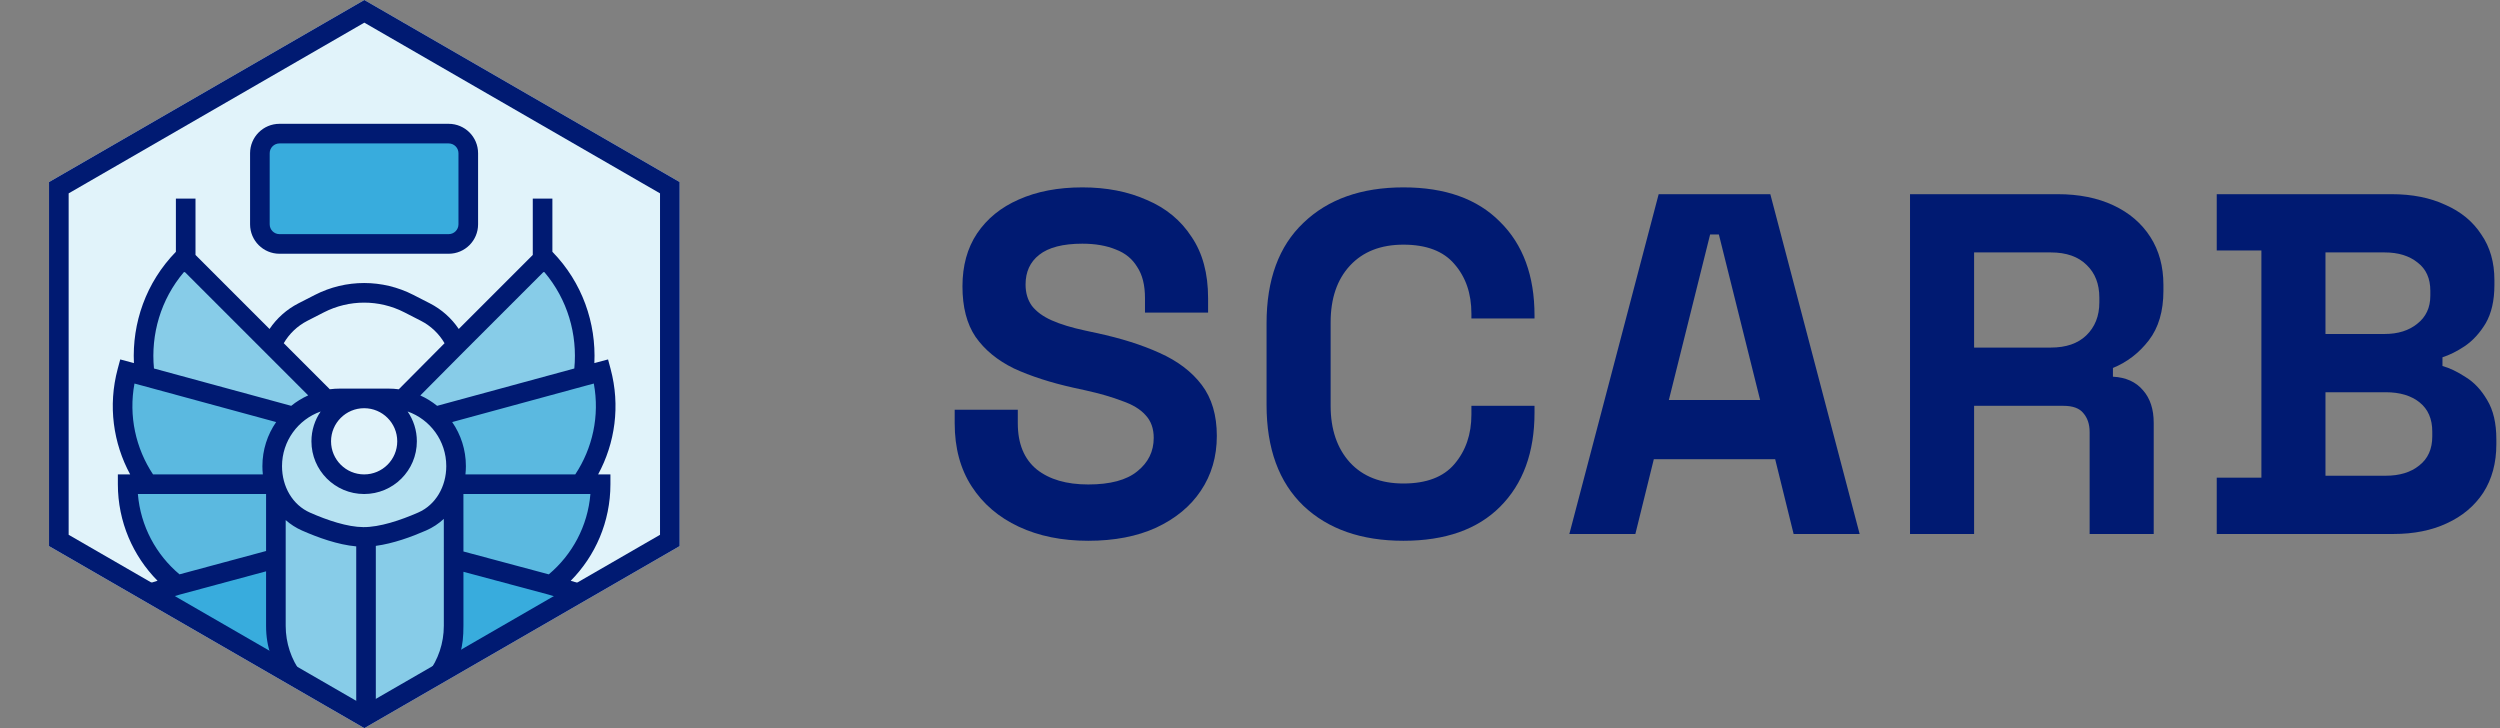<svg viewBox="0 0 618 180" fill="none" xmlns="http://www.w3.org/2000/svg" role="img">
    <rect x="0" y="0" width="618" height="180" fill="#808080" stroke="none"/>
    <title>Scarb</title>
    <path fill="#E1F3FA" d="M90.063 0L168.006 45V135L90.063 180L12.121 135V45L90.063 0Z"/>
    <path fill="#38ACDD"
          d="M108.182 166.518C121.212 158.939 130.152 154.697 143.178 145.198L112.468 136.97V153.479C112.468 158.361 110.875 162.871 108.182 166.518Z"/>
    <path fill="#38ACDD"
          d="M68.287 136.97L37.273 145.28C50 153.561 57.121 157.879 72.531 166.543C69.863 162.906 68.287 158.417 68.287 153.561V136.97Z"/>
    <path fill="#5BB9E0"
          d="M112.956 136.369L137.04 142.823C144.493 137.059 149.291 128.029 149.291 117.879L112.727 117.879C112.878 118.918 112.956 119.98 112.956 121.061V136.369Z"/>
    <path fill="#5BB9E0"
          d="M68.08 117.879C67.929 118.918 67.851 119.98 67.851 121.061V136.288L43.463 142.823C36.011 137.059 31.212 128.029 31.212 117.879L68.08 117.879Z"/>
    <path fill="#5BB9E0"
          d="M106.97 101.364C110.306 104.422 112.398 108.817 112.398 113.699C112.398 115.234 112.19 116.745 111.785 118.182L143.13 118.182C148.732 110.41 150.923 100.278 148.25 90.303L106.97 101.364Z"/>
    <path fill="#5BB9E0"
          d="M72.727 101.67L31.437 90.606C28.764 100.581 30.956 110.713 36.557 118.485L67.895 118.485C67.495 117.054 67.289 115.55 67.289 114.023C67.289 109.133 69.385 104.732 72.727 101.67Z"/>
    <path fill="#87CCE8"
          d="M45.479 63.333C37.505 71.307 34.31 82.275 35.816 92.697L73.068 102.679L79.57 97.424L45.479 63.333Z"/>
    <path fill="#87CCE8"
          d="M134.559 62.727C142.533 70.701 145.728 81.669 144.222 92.091L106.97 102.073L100.468 96.818L134.559 62.727Z"/>
    <path fill="#87CCE8"
          d="M103.726 129.014C107.514 127.357 110.14 124.123 111.355 120.303C111.461 121.178 111.515 122.068 111.515 122.972V154.79C111.515 166.363 101.97 171.061 91.212 176.697L91.212 132.718C95.324 132.303 99.903 130.685 103.726 129.014Z"/>
    <path fill="#87CCE8"
          d="M88.182 132.785C83.942 132.522 79.067 130.809 75.031 129.03C71.481 127.465 68.958 124.515 67.663 120.998C67.605 121.648 67.576 122.307 67.576 122.972V154.79C67.576 166.466 77.727 170.758 88.182 176.718L88.182 132.785Z"/>
    <rect fill="#38ACDD" x="64.242" y="33.03" width="51.515" height="27.273" rx="4.848"/>
    <path fill="#001A72" fill-rule="evenodd" clip-rule="evenodd"
          d="M61.818 37.879C61.818 33.862 65.074 30.606 69.091 30.606H110.909C114.926 30.606 118.182 33.862 118.182 37.879V55.455C118.182 59.471 114.926 62.727 110.909 62.727H69.091C65.074 62.727 61.818 59.471 61.818 55.455V37.879ZM69.091 35.455C67.752 35.455 66.667 36.54 66.667 37.879V55.455C66.667 56.793 67.752 57.879 69.091 57.879H110.909C112.248 57.879 113.333 56.793 113.333 55.455V37.879C113.333 36.54 112.248 35.455 110.909 35.455H69.091Z"/>
    <path fill="#B5E1F1"
          d="M95.998 98.485C105.237 98.485 112.727 105.975 112.727 115.215C112.727 121.068 109.695 126.575 104.332 128.921C99.864 130.875 94.363 132.755 89.781 132.727C85.325 132.7 79.993 130.856 75.637 128.937C70.29 126.581 67.273 121.079 67.273 115.235C67.273 105.984 74.772 98.485 84.023 98.485L95.998 98.485Z"/>
    <path fill="#E1F3FA"
          d="M81.212 97.424C73.939 91.364 76.212 92.576 67.273 85.303C67.273 81.969 69.277 78.83 74.871 75.966L78.952 73.876C85.889 70.324 94.111 70.324 101.048 73.876L105.129 75.966C110.723 78.83 112.121 82.879 112.121 85.909C105.129 91.667 104.545 93.333 100 97.424L81.212 97.424Z"/>
    <path fill="#E1F3FA"
          d="M79.697 109.091C79.697 103.233 84.445 98.485 90.303 98.485C96.161 98.485 100.909 103.233 100.909 109.091C100.909 114.948 96.161 119.697 90.303 119.697C84.445 119.697 79.697 114.948 79.697 109.091Z"/>
    <path fill="#001A72" fill-rule="evenodd" clip-rule="evenodd"
          d="M43.48 62.243L43.48 49.091H48.329L48.329 63.025L66.628 81.324C68.406 78.688 70.844 76.486 73.783 74.982L77.864 72.892C85.495 68.986 94.538 68.986 102.169 72.892L106.251 74.982C109.189 76.486 111.627 78.687 113.405 81.323L131.702 63.026V49.091H136.551V62.242C143.963 69.836 147.396 79.874 146.927 89.756L150.31 88.849L150.938 91.191C153.384 100.321 152.032 109.576 147.856 117.273H150.897V119.697C150.897 129.006 147.148 137.439 141.083 143.569L144.173 144.496L142.779 149.14L135.56 146.973L114.562 141.347V154.697C114.562 160.115 113.749 162.92 110.758 166.97L105.902 166.296C108.298 163.051 109.714 159.043 109.714 154.697L109.711 128.266C108.453 129.434 106.986 130.413 105.32 131.142C101.697 132.726 97.187 134.368 92.903 134.94V176.665H88.054V135.066C83.515 134.661 78.582 132.876 74.676 131.155C73.156 130.485 71.802 129.606 70.623 128.566V154.697C70.623 159.021 72.024 163.01 74.397 166.246L70.303 168.03C67.34 163.991 65.774 160.087 65.774 154.697V141.231L44.474 146.973L37.254 149.14L35.86 144.496L38.949 143.569C32.884 137.44 29.135 129.006 29.135 119.697L29.135 117.273H32.178C28.001 109.576 26.649 100.321 29.095 91.191L29.723 88.849L33.105 89.755C32.636 79.875 36.069 69.837 43.48 62.243ZM45.454 67.273C39.711 74.041 37.255 82.678 38.06 91.09L71.988 100.321C73.263 99.29 74.672 98.419 76.185 97.739L45.719 67.273H45.454ZM81.527 96.224C82.35 96.116 83.189 96.061 84.04 96.061H96.014C96.885 96.061 97.743 96.119 98.583 96.231L109.893 84.844C108.538 82.515 106.53 80.572 104.041 79.298L99.96 77.208C93.716 74.012 86.317 74.012 80.073 77.208L75.992 79.298C73.505 80.571 71.498 82.513 70.143 84.839L81.527 96.224ZM114.56 87.025L103.903 97.755C105.401 98.433 106.796 99.298 108.059 100.321L141.972 91.09C142.777 82.679 140.321 74.041 134.578 67.273H134.313L114.566 87.019L114.56 87.025ZM144.811 95.342L111.779 104.333C113.916 107.423 115.168 111.173 115.168 115.215C115.168 115.904 115.131 116.591 115.057 117.273H142.205C146.462 110.842 148.283 102.848 146.791 94.812L144.821 95.34L144.811 95.342ZM145.949 122.121H114.557L114.562 136.327L135.66 141.981C141.435 137.128 145.293 130.079 145.949 122.121ZM79.269 101.722C77.829 103.818 76.986 106.356 76.986 109.091C76.986 116.287 82.82 122.121 90.017 122.121C97.213 122.121 103.047 116.287 103.047 109.091C103.047 106.353 102.202 103.812 100.76 101.715C106.328 103.672 110.32 108.977 110.32 115.215C110.32 120.275 107.712 124.804 103.377 126.7C98.961 128.631 93.855 130.327 89.813 130.303C85.882 130.279 80.934 128.615 76.632 126.719C72.31 124.814 69.714 120.288 69.714 115.235C69.714 108.998 73.702 103.687 79.269 101.722ZM90.017 100.909C85.498 100.909 81.835 104.572 81.835 109.091C81.835 113.61 85.498 117.273 90.017 117.273C94.535 117.273 98.198 113.61 98.198 109.091C98.198 104.572 94.535 100.909 90.017 100.909ZM68.264 104.333L35.221 95.342L35.212 95.339L33.243 94.812C31.75 102.848 33.571 110.842 37.828 117.273H64.974C64.901 116.598 64.865 115.917 64.865 115.235C64.865 111.184 66.121 107.428 68.264 104.333ZM65.774 122.121H34.083C34.739 130.078 38.596 137.127 44.37 141.979L65.774 136.209V122.121Z"/>
    <path fill="#001A72" fill-rule="evenodd" clip-rule="evenodd"
          d="M90.063 5.599L16.97 47.799V132.201L90.063 174.401L163.157 132.201V47.799L90.063 5.599ZM168.006 45L90.063 0L12.121 45V135L90.063 180L168.006 135V45Z"/>
    <path fill="#001A72"
          d="M269 133.68C262.52 133.68 256.8 132.52 251.84 130.2C246.88 127.88 243 124.56 240.2 120.24C237.4 115.92 236 110.72 236 104.64V101.28H251.6V104.64C251.6 109.68 253.16 113.48 256.28 116.04C259.4 118.52 263.64 119.76 269 119.76C274.44 119.76 278.48 118.68 281.12 116.52C283.84 114.36 285.2 111.6 285.2 108.24C285.2 105.92 284.52 104.04 283.16 102.6C281.88 101.16 279.96 100 277.4 99.12C274.92 98.16 271.88 97.28 268.28 96.48L265.52 95.88C259.76 94.6 254.8 93 250.64 91.08C246.56 89.08 243.4 86.48 241.16 83.28C239 80.08 237.92 75.92 237.92 70.8C237.92 65.68 239.12 61.32 241.52 57.72C244 54.04 247.44 51.24 251.84 49.32C256.32 47.32 261.56 46.32 267.56 46.32C273.56 46.32 278.88 47.36 283.52 49.44C288.24 51.44 291.92 54.48 294.56 58.56C297.28 62.56 298.64 67.6 298.64 73.68V77.28H283.04V73.68C283.04 70.48 282.4 67.92 281.12 66C279.92 64 278.16 62.56 275.84 61.68C273.52 60.72 270.76 60.24 267.56 60.24C262.76 60.24 259.2 61.16 256.88 63C254.64 64.76 253.52 67.2 253.52 70.32C253.52 72.4 254.04 74.16 255.08 75.6C256.2 77.04 257.84 78.24 260 79.2C262.16 80.16 264.92 81 268.28 81.72L271.04 82.32C277.04 83.6 282.24 85.24 286.64 87.24C291.12 89.24 294.6 91.88 297.08 95.16C299.56 98.44 300.8 102.64 300.8 107.76C300.8 112.88 299.48 117.4 296.84 121.32C294.28 125.16 290.6 128.2 285.8 130.44C281.08 132.6 275.48 133.68 269 133.68Z"/>
    <path fill="#001A72"
          d="M346.933 133.68C336.533 133.68 328.293 130.8 322.213 125.04C316.133 119.2 313.093 110.88 313.093 100.08V79.92C313.093 69.12 316.133 60.84 322.213 55.08C328.293 49.24 336.533 46.32 346.933 46.32C357.253 46.32 365.213 49.16 370.813 54.84C376.493 60.44 379.333 68.16 379.333 78V78.72H363.733V77.52C363.733 72.56 362.333 68.48 359.533 65.28C356.813 62.08 352.613 60.48 346.933 60.48C341.333 60.48 336.933 62.2 333.733 65.64C330.533 69.08 328.933 73.76 328.933 79.68V100.32C328.933 106.16 330.533 110.84 333.733 114.36C336.933 117.8 341.333 119.52 346.933 119.52C352.613 119.52 356.813 117.92 359.533 114.72C362.333 111.44 363.733 107.36 363.733 102.48V100.32H379.333V102C379.333 111.84 376.493 119.6 370.813 125.28C365.213 130.88 357.253 133.68 346.933 133.68Z"/>
    <path fill="#001A72"
          d="M387.943 132L410.023 48H437.622L459.703 132H443.383L438.823 113.52H408.822L404.262 132H387.943ZM412.542 98.88H435.103L424.902 57.96H422.743L412.542 98.88Z"/>
    <path fill="#001A72"
          d="M472.157 132V48H508.637C513.917 48 518.517 48.92 522.437 50.76C526.357 52.6 529.397 55.2 531.557 58.56C533.717 61.92 534.797 65.88 534.797 70.44V71.88C534.797 76.92 533.597 81 531.197 84.12C528.797 87.24 525.837 89.52 522.317 90.96V93.12C525.517 93.28 527.997 94.4 529.757 96.48C531.517 98.48 532.397 101.16 532.397 104.52V132H516.557V106.8C516.557 104.88 516.037 103.32 514.997 102.12C514.037 100.92 512.397 100.32 510.077 100.32H487.997V132H472.157ZM487.997 85.92H506.957C510.717 85.92 513.637 84.92 515.717 82.92C517.877 80.84 518.957 78.12 518.957 74.76V73.56C518.957 70.2 517.917 67.52 515.837 65.52C513.757 63.44 510.797 62.4 506.957 62.4H487.997V85.92Z"/>
    <path fill="#001A72"
          d="M547.978 132V118.08H559.018V61.92H547.978V48H591.178C596.298 48 600.738 48.88 604.498 50.64C608.338 52.32 611.298 54.76 613.378 57.96C615.538 61.08 616.618 64.84 616.618 69.24V70.44C616.618 74.28 615.898 77.44 614.458 79.92C613.018 82.32 611.298 84.2 609.298 85.56C607.378 86.84 605.538 87.76 603.778 88.32V90.48C605.538 90.96 607.458 91.88 609.538 93.24C611.617 94.52 613.378 96.4 614.818 98.88C616.338 101.36 617.098 104.6 617.098 108.6V109.8C617.098 114.44 616.018 118.44 613.858 121.8C611.698 125.08 608.698 127.6 604.858 129.36C601.098 131.12 596.698 132 591.658 132H547.978ZM574.858 117.6H589.738C593.178 117.6 595.938 116.76 598.018 115.08C600.178 113.4 601.258 111 601.258 107.88V106.68C601.258 103.56 600.217 101.16 598.138 99.48C596.058 97.8 593.258 96.96 589.738 96.96H574.858V117.6ZM574.858 82.56H589.498C592.778 82.56 595.458 81.72 597.538 80.04C599.698 78.36 600.778 76.04 600.778 73.08V71.88C600.778 68.84 599.738 66.52 597.658 64.92C595.578 63.24 592.858 62.4 589.498 62.4H574.858V82.56Z"/>
</svg>
